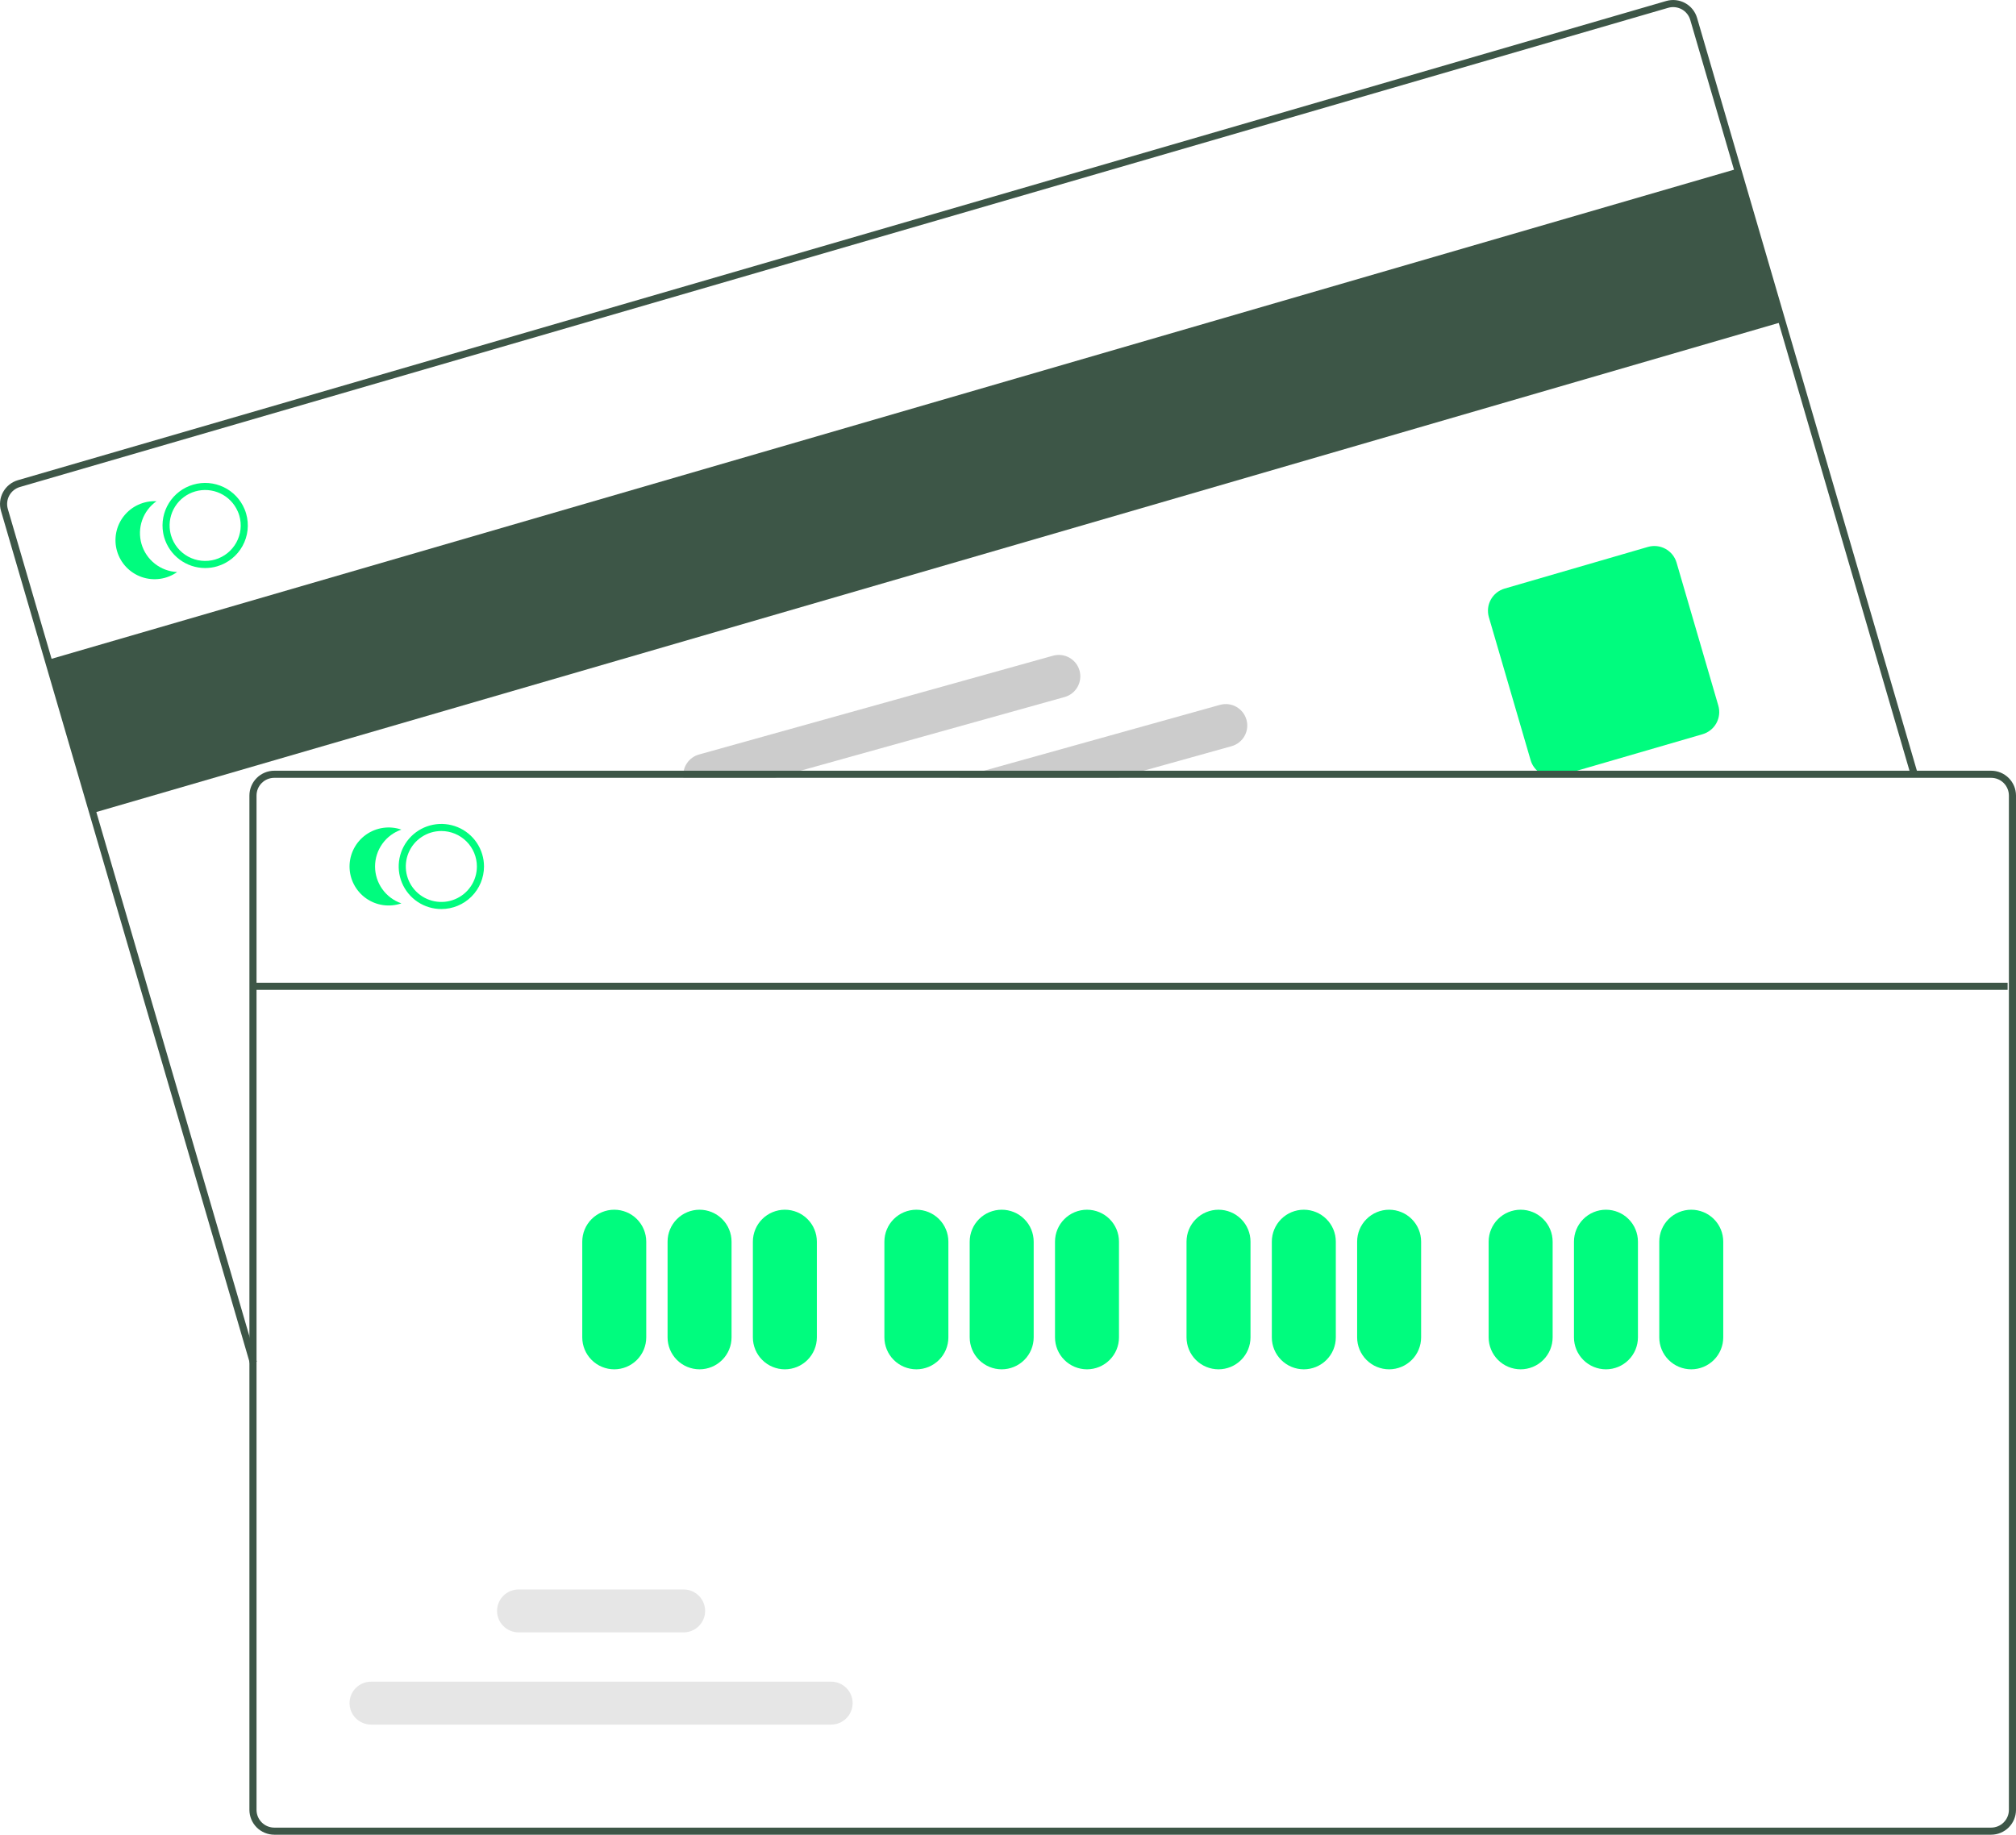 <svg width="234" height="213" viewBox="0 0 234 213" fill="none" xmlns="http://www.w3.org/2000/svg">
<g clip-path="url(#clip0_291_3)">
<path d="M201.662 19.586L5.591 76.598L10.784 94.387L206.856 37.374L201.662 19.586Z" fill="#3D5647"/>
<path d="M29.016 158.309L0.117 59.32C-0.097 58.586 -0.011 57.797 0.358 57.127C0.726 56.457 1.346 55.96 2.082 55.746L193.4 0.116C194.135 -0.097 194.925 -0.01 195.597 0.357C196.268 0.725 196.766 1.343 196.981 2.077L222.583 89.774L221.791 90.004L196.189 2.307C196.035 1.783 195.679 1.342 195.2 1.079C194.72 0.817 194.156 0.755 193.631 0.906L2.313 56.537C1.787 56.69 1.344 57.044 1.081 57.523C0.818 58.002 0.756 58.565 0.909 59.089L29.808 158.078L29.016 158.309Z" fill="#3D5647"/>
<path d="M180.238 90.181C179.658 90.181 179.093 89.992 178.629 89.645C178.164 89.297 177.825 88.809 177.662 88.253L172.815 71.65C172.617 70.969 172.698 70.237 173.04 69.615C173.382 68.993 173.957 68.531 174.64 68.332L191.276 63.495C191.959 63.297 192.693 63.377 193.316 63.719C193.939 64.06 194.401 64.635 194.601 65.316L199.448 81.918C199.646 82.6 199.565 83.332 199.223 83.954C198.881 84.576 198.306 85.037 197.624 85.237L180.987 90.074C180.744 90.145 180.492 90.181 180.238 90.181Z" fill="#00FC7E"/>
<path d="M28.569 59.626C28.519 59.455 28.46 59.287 28.392 59.123C27.927 57.997 27.061 57.081 25.96 56.553C24.86 56.025 23.603 55.921 22.43 56.262C21.258 56.602 20.253 57.363 19.609 58.398C18.965 59.434 18.726 60.67 18.94 61.87C18.97 62.045 19.01 62.218 19.059 62.389C19.361 63.415 19.987 64.316 20.845 64.957C21.702 65.599 22.745 65.946 23.816 65.946C24.284 65.947 24.75 65.88 25.199 65.748C26.458 65.381 27.52 64.53 28.152 63.382C28.784 62.235 28.934 60.884 28.569 59.626ZM24.968 64.958C23.917 65.262 22.789 65.138 21.83 64.613C20.871 64.088 20.159 63.205 19.852 62.158C19.803 61.987 19.765 61.814 19.736 61.639C19.581 60.651 19.793 59.64 20.331 58.795C20.868 57.951 21.696 57.331 22.659 57.051C23.621 56.772 24.653 56.852 25.561 57.276C26.469 57.701 27.191 58.441 27.591 59.358C27.666 59.519 27.728 59.686 27.777 59.856C28.082 60.905 27.957 62.031 27.43 62.987C26.903 63.944 26.017 64.652 24.968 64.958Z" fill="#00FC7E"/>
<path d="M16.426 63.154C16.162 62.249 16.188 61.285 16.499 60.395C16.81 59.505 17.392 58.734 18.163 58.19C17.44 58.155 16.72 58.292 16.062 58.591C15.404 58.89 14.827 59.342 14.379 59.908C13.931 60.475 13.625 61.14 13.487 61.848C13.349 62.557 13.382 63.288 13.585 63.981C13.787 64.674 14.152 65.308 14.65 65.832C15.148 66.355 15.764 66.752 16.446 66.99C17.129 67.228 17.859 67.299 18.575 67.199C19.291 67.098 19.972 66.828 20.563 66.411C19.619 66.365 18.714 66.027 17.973 65.443C17.231 64.859 16.691 64.059 16.426 63.154Z" fill="#00FC7E"/>
<path d="M144.68 83.56C144.592 83.245 144.443 82.951 144.241 82.693C144.039 82.436 143.788 82.22 143.503 82.06C143.217 81.899 142.903 81.796 142.577 81.757C142.252 81.718 141.922 81.743 141.606 81.831L114.216 89.477L111.266 90.301H129.79L132.74 89.477L142.951 86.628C143.588 86.449 144.127 86.026 144.452 85.451C144.776 84.876 144.858 84.196 144.68 83.56Z" fill="#CCCCCC"/>
<path d="M125.301 77.85C125.123 77.214 124.699 76.675 124.122 76.352C123.546 76.028 122.865 75.947 122.228 76.124L81.127 87.596C80.553 87.758 80.055 88.12 79.725 88.616C79.394 89.112 79.252 89.709 79.324 90.301H89.964L92.918 89.477L123.573 80.921C124.21 80.742 124.75 80.318 125.074 79.742C125.398 79.166 125.48 78.486 125.301 77.85Z" fill="#CCCCCC"/>
<path d="M231.112 89.476H31.838C31.073 89.477 30.339 89.781 29.797 90.321C29.256 90.862 28.951 91.594 28.95 92.359V210.118C28.951 210.882 29.256 211.615 29.797 212.155C30.338 212.695 31.073 212.999 31.838 213H231.112C231.878 212.999 232.612 212.695 233.153 212.155C233.695 211.615 233.999 210.882 234 210.118V92.359C233.999 91.594 233.695 90.862 233.153 90.322C232.612 89.781 231.878 89.477 231.112 89.476ZM233.175 210.118C233.175 210.664 232.957 211.187 232.57 211.573C232.184 211.959 231.659 212.176 231.112 212.177H31.838C31.291 212.176 30.767 211.959 30.38 211.573C29.993 211.187 29.776 210.664 29.776 210.118V92.359C29.776 91.813 29.993 91.289 30.38 90.903C30.767 90.517 31.291 90.3 31.838 90.3H231.112C231.659 90.3 232.184 90.517 232.57 90.903C232.957 91.289 233.175 91.813 233.175 92.359V210.118Z" fill="#3D5647"/>
<path d="M51.228 105.535C50.249 105.535 49.291 105.245 48.477 104.703C47.663 104.16 47.029 103.388 46.654 102.485C46.279 101.582 46.181 100.589 46.372 99.63C46.563 98.672 47.035 97.791 47.727 97.1C48.419 96.409 49.302 95.939 50.262 95.748C51.222 95.558 52.218 95.656 53.123 96.029C54.027 96.403 54.8 97.037 55.344 97.849C55.888 98.662 56.179 99.617 56.179 100.594C56.177 101.904 55.655 103.16 54.727 104.086C53.799 105.013 52.541 105.534 51.228 105.535ZM51.228 96.477C50.412 96.477 49.614 96.718 48.936 97.171C48.257 97.623 47.728 98.266 47.416 99.019C47.104 99.771 47.022 100.599 47.181 101.398C47.341 102.196 47.733 102.93 48.31 103.506C48.888 104.082 49.623 104.474 50.423 104.633C51.223 104.791 52.053 104.71 52.807 104.398C53.561 104.087 54.205 103.559 54.658 102.882C55.112 102.205 55.354 101.409 55.354 100.594C55.352 99.503 54.917 98.456 54.144 97.684C53.37 96.912 52.322 96.478 51.228 96.477Z" fill="#00FC7E"/>
<path d="M43.532 100.594C43.533 99.652 43.827 98.733 44.376 97.965C44.924 97.198 45.698 96.62 46.591 96.313C45.907 96.078 45.177 96.008 44.462 96.112C43.746 96.215 43.065 96.487 42.477 96.906C41.888 97.325 41.408 97.879 41.077 98.52C40.745 99.162 40.572 99.873 40.572 100.594C40.572 101.316 40.745 102.027 41.077 102.669C41.408 103.31 41.888 103.864 42.477 104.282C43.065 104.701 43.746 104.974 44.462 105.077C45.177 105.18 45.907 105.111 46.591 104.876C45.698 104.568 44.924 103.991 44.376 103.223C43.827 102.456 43.533 101.537 43.532 100.594Z" fill="#00FC7E"/>
<path d="M71.297 158.971C70.313 158.97 69.369 158.579 68.673 157.884C67.977 157.19 67.585 156.248 67.584 155.265V144.148C67.584 143.165 67.975 142.223 68.671 141.528C69.368 140.833 70.312 140.442 71.297 140.442C72.282 140.442 73.226 140.833 73.923 141.528C74.619 142.223 75.01 143.165 75.01 144.148V155.265C75.009 156.248 74.618 157.19 73.921 157.884C73.225 158.579 72.281 158.97 71.297 158.971Z" fill="#00FC7E"/>
<path d="M81.199 158.971C80.214 158.97 79.27 158.579 78.574 157.884C77.878 157.19 77.487 156.248 77.486 155.265V144.148C77.486 143.165 77.877 142.223 78.573 141.528C79.269 140.833 80.214 140.442 81.199 140.442C82.183 140.442 83.128 140.833 83.824 141.528C84.521 142.223 84.912 143.165 84.912 144.148V155.265C84.911 156.248 84.519 157.19 83.823 157.884C83.127 158.579 82.183 158.97 81.199 158.971Z" fill="#00FC7E"/>
<path d="M91.101 158.971C90.116 158.97 89.172 158.579 88.476 157.884C87.78 157.19 87.389 156.248 87.388 155.265V144.148C87.388 143.165 87.779 142.223 88.475 141.528C89.171 140.833 90.116 140.442 91.101 140.442C92.085 140.442 93.03 140.833 93.726 141.528C94.423 142.223 94.814 143.165 94.814 144.148V155.265C94.813 156.248 94.421 157.19 93.725 157.884C93.029 158.579 92.085 158.97 91.101 158.971Z" fill="#00FC7E"/>
<path d="M106.366 158.971C105.381 158.97 104.438 158.579 103.742 157.884C103.045 157.19 102.654 156.248 102.653 155.265V144.148C102.653 143.165 103.044 142.223 103.74 141.528C104.437 140.833 105.381 140.442 106.366 140.442C107.351 140.442 108.295 140.833 108.991 141.528C109.688 142.223 110.079 143.165 110.079 144.148V155.265C110.078 156.248 109.686 157.19 108.99 157.884C108.294 158.579 107.35 158.97 106.366 158.971Z" fill="#00FC7E"/>
<path d="M116.268 158.971C115.283 158.97 114.339 158.579 113.643 157.884C112.947 157.19 112.556 156.248 112.554 155.265V144.148C112.554 143.165 112.946 142.223 113.642 141.528C114.338 140.833 115.283 140.442 116.268 140.442C117.252 140.442 118.197 140.833 118.893 141.528C119.59 142.223 119.981 143.165 119.981 144.148V155.265C119.98 156.248 119.588 157.19 118.892 157.884C118.196 158.579 117.252 158.97 116.268 158.971Z" fill="#00FC7E"/>
<path d="M126.169 158.971C125.185 158.97 124.241 158.579 123.545 157.884C122.849 157.19 122.457 156.248 122.456 155.265V144.148C122.456 143.165 122.848 142.223 123.544 141.528C124.24 140.833 125.185 140.442 126.169 140.442C127.154 140.442 128.099 140.833 128.795 141.528C129.491 142.223 129.883 143.165 129.883 144.148V155.265C129.882 156.248 129.49 157.19 128.794 157.884C128.098 158.579 127.154 158.97 126.169 158.971Z" fill="#00FC7E"/>
<path d="M141.435 158.971C140.45 158.97 139.506 158.579 138.81 157.884C138.114 157.19 137.723 156.248 137.721 155.265V144.148C137.721 143.165 138.113 142.223 138.809 141.528C139.505 140.833 140.45 140.442 141.435 140.442C142.419 140.442 143.364 140.833 144.06 141.528C144.757 142.223 145.148 143.165 145.148 144.148V155.265C145.147 156.248 144.755 157.19 144.059 157.884C143.363 158.579 142.419 158.97 141.435 158.971Z" fill="#00FC7E"/>
<path d="M151.336 158.971C150.352 158.97 149.408 158.579 148.712 157.884C148.016 157.19 147.624 156.248 147.623 155.265V144.148C147.623 143.165 148.015 142.223 148.711 141.528C149.407 140.833 150.352 140.442 151.336 140.442C152.321 140.442 153.266 140.833 153.962 141.528C154.658 142.223 155.05 143.165 155.05 144.148V155.265C155.049 156.248 154.657 157.19 153.961 157.884C153.265 158.579 152.321 158.97 151.336 158.971Z" fill="#00FC7E"/>
<path d="M161.238 158.971C160.254 158.97 159.31 158.579 158.614 157.884C157.918 157.19 157.526 156.248 157.525 155.265V144.148C157.525 143.165 157.916 142.223 158.613 141.528C159.309 140.833 160.253 140.442 161.238 140.442C162.223 140.442 163.167 140.833 163.864 141.528C164.56 142.223 164.951 143.165 164.951 144.148V155.265C164.95 156.248 164.559 157.19 163.863 157.884C163.166 158.579 162.223 158.97 161.238 158.971Z" fill="#00FC7E"/>
<path d="M176.503 158.971C175.519 158.97 174.575 158.579 173.879 157.884C173.183 157.19 172.791 156.248 172.79 155.265V144.148C172.79 143.165 173.181 142.223 173.878 141.528C174.574 140.833 175.519 140.442 176.503 140.442C177.488 140.442 178.433 140.833 179.129 141.528C179.825 142.223 180.217 143.165 180.217 144.148V155.265C180.215 156.248 179.824 157.19 179.128 157.884C178.432 158.579 177.488 158.97 176.503 158.971Z" fill="#00FC7E"/>
<path d="M186.405 158.971C185.421 158.97 184.477 158.579 183.781 157.884C183.085 157.19 182.693 156.248 182.692 155.265V144.148C182.692 143.165 183.083 142.223 183.78 141.528C184.476 140.833 185.421 140.442 186.405 140.442C187.39 140.442 188.335 140.833 189.031 141.528C189.727 142.223 190.118 143.165 190.118 144.148V155.265C190.117 156.248 189.726 157.19 189.03 157.884C188.334 158.579 187.39 158.97 186.405 158.971Z" fill="#00FC7E"/>
<path d="M196.307 158.971C195.323 158.97 194.379 158.579 193.683 157.884C192.987 157.19 192.595 156.248 192.594 155.265V144.148C192.594 143.165 192.985 142.223 193.681 141.528C194.378 140.833 195.322 140.442 196.307 140.442C197.292 140.442 198.236 140.833 198.933 141.528C199.629 142.223 200.02 143.165 200.02 144.148V155.265C200.019 156.248 199.628 157.19 198.931 157.884C198.235 158.579 197.291 158.97 196.307 158.971Z" fill="#00FC7E"/>
<path d="M96.472 200.214H43.068C42.406 200.214 41.771 199.952 41.303 199.485C40.836 199.018 40.573 198.384 40.573 197.724C40.573 197.064 40.836 196.43 41.303 195.963C41.771 195.496 42.406 195.234 43.068 195.234H96.472C97.133 195.234 97.768 195.496 98.236 195.963C98.704 196.43 98.966 197.064 98.966 197.724C98.966 198.384 98.704 199.018 98.236 199.485C97.768 199.952 97.133 200.214 96.472 200.214Z" fill="#E6E6E6"/>
<path d="M79.35 189.509H60.19C59.528 189.509 58.893 189.246 58.425 188.779C57.957 188.312 57.695 187.679 57.695 187.019C57.695 186.358 57.957 185.725 58.425 185.258C58.893 184.791 59.528 184.529 60.19 184.529H79.35C80.011 184.529 80.646 184.791 81.114 185.258C81.582 185.725 81.845 186.358 81.845 187.019C81.845 187.679 81.582 188.312 81.114 188.779C80.646 189.246 80.011 189.509 79.35 189.509Z" fill="#E6E6E6"/>
<path d="M233.026 114.091H29.627V114.914H233.026V114.091Z" fill="#3D5647"/>
</g>
<defs>
<clipPath id="clip0_291_3">
<rect width="234" height="213" fill="white"/>
</clipPath>
</defs>
</svg>
